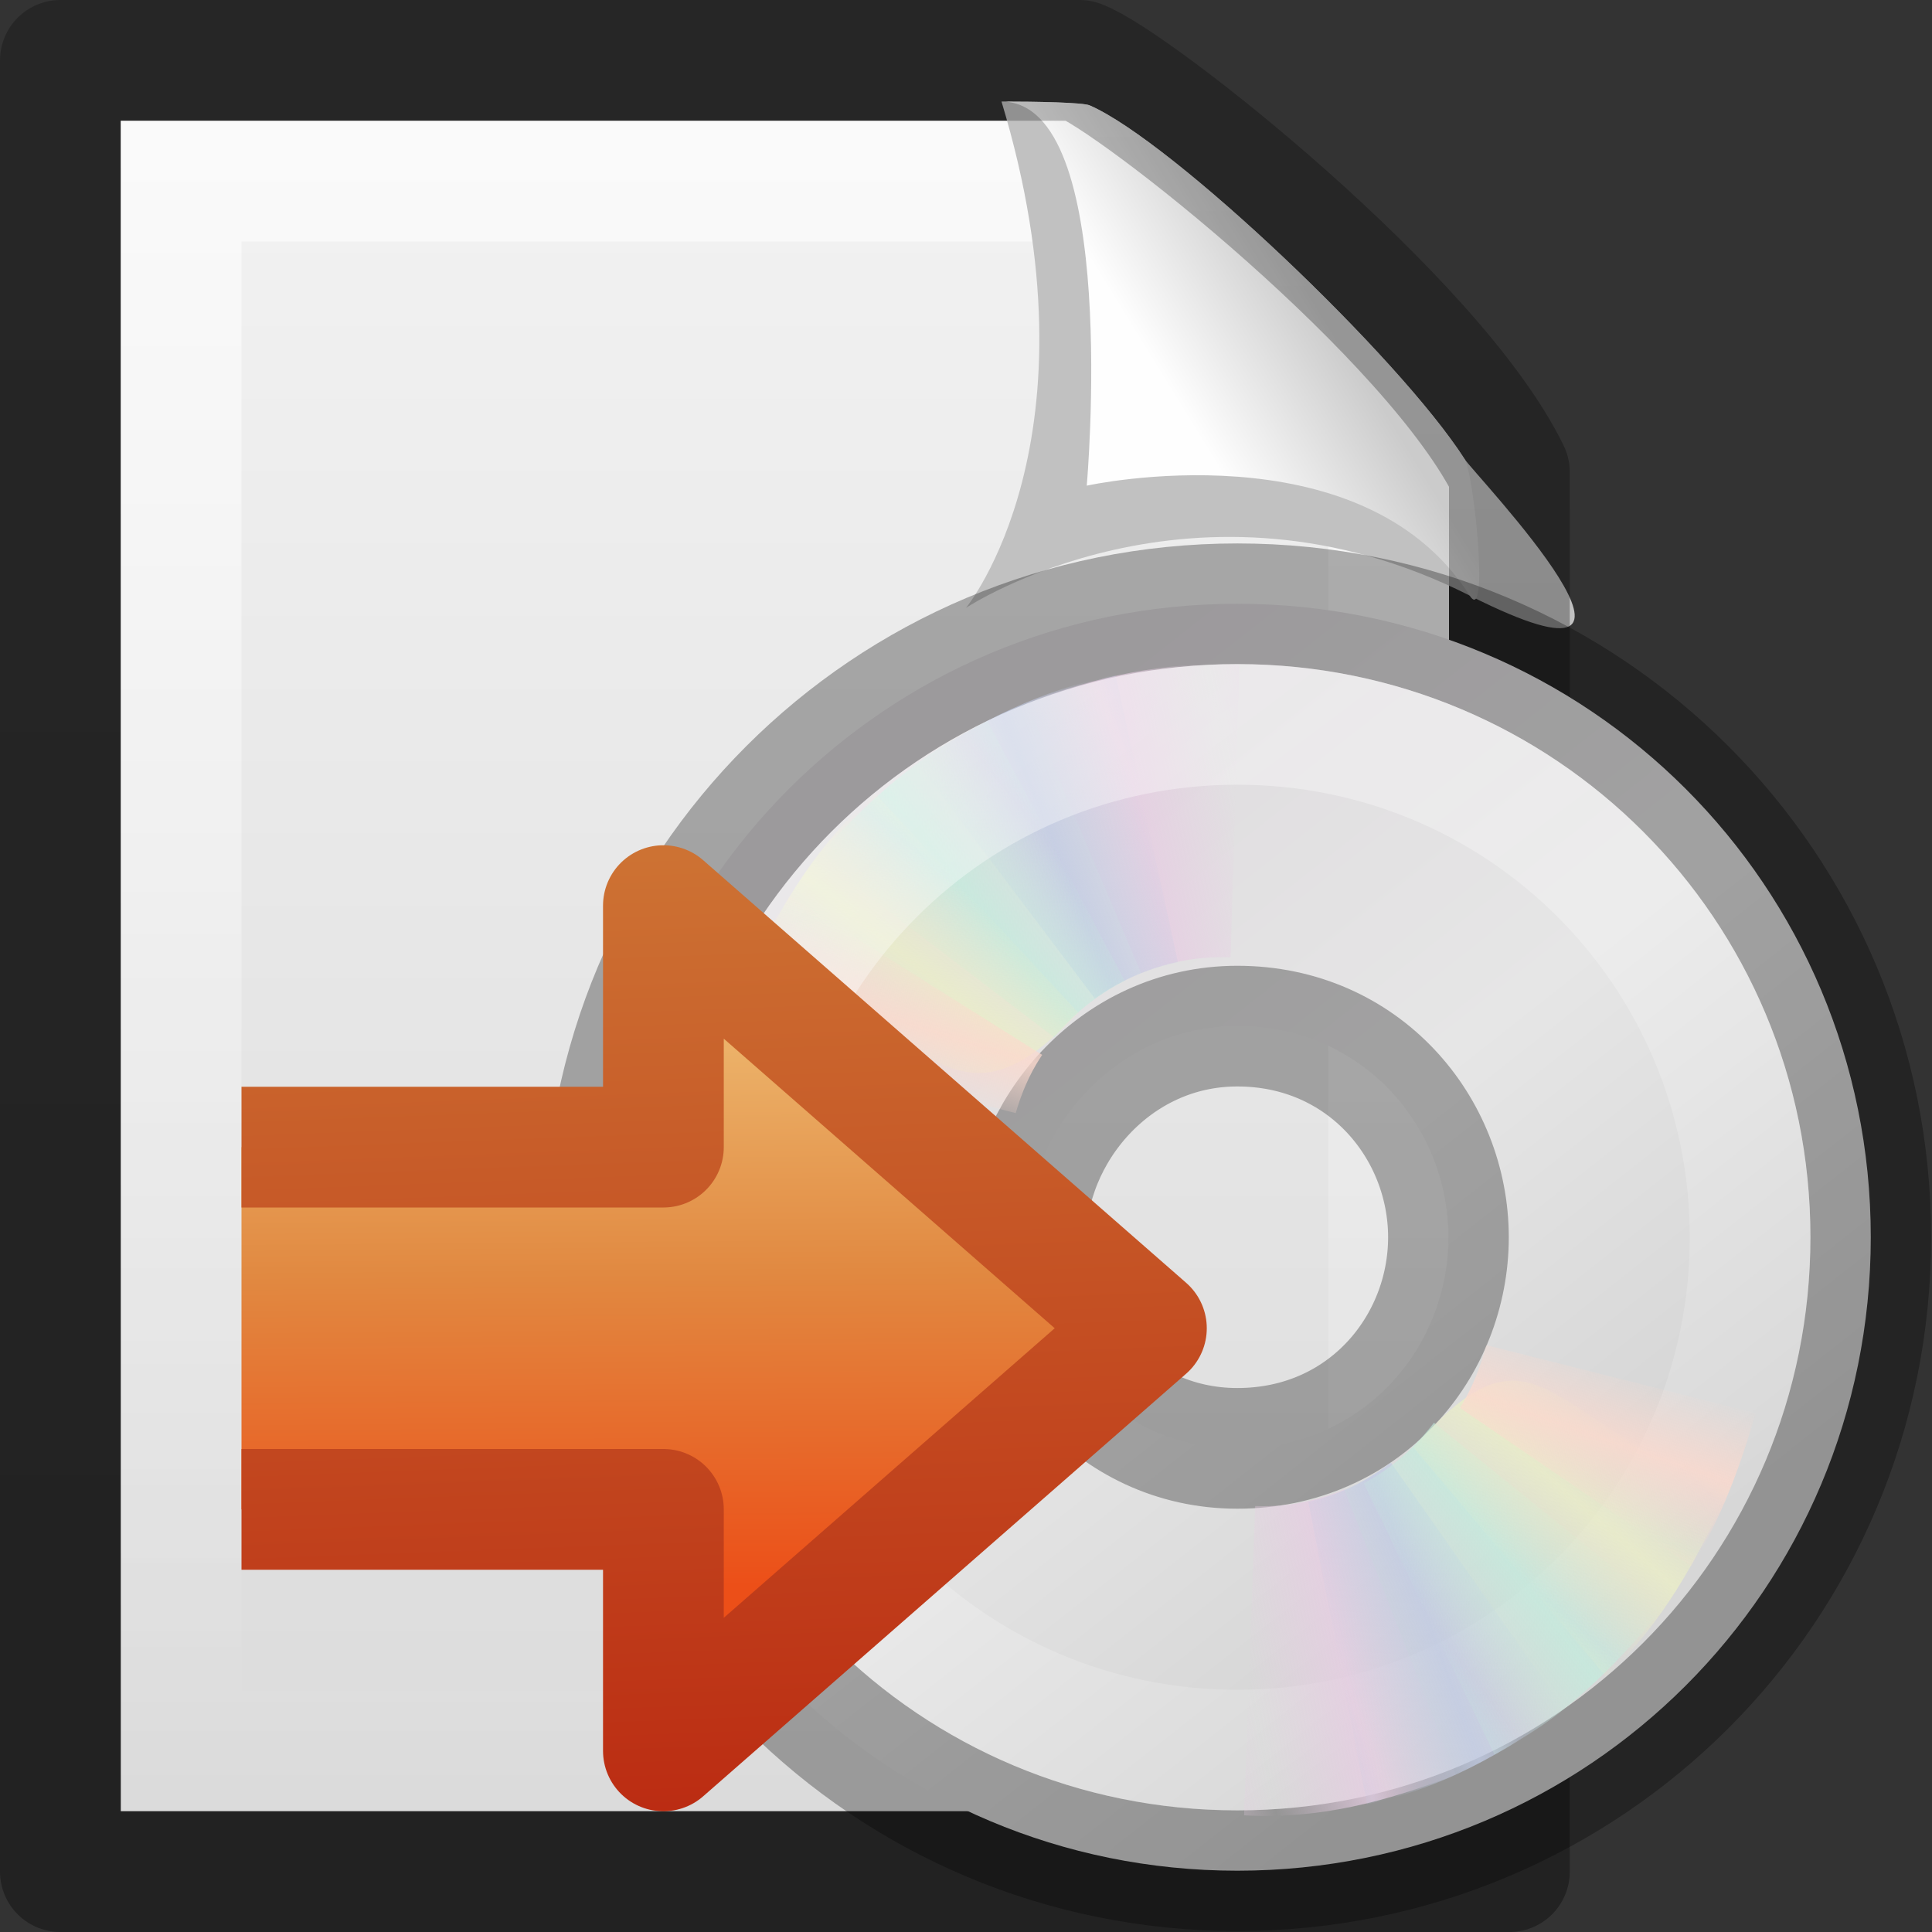 <?xml version="1.0" encoding="UTF-8" standalone="no"?>
<svg
   version="1.0"
   width="16"
   height="16"
   id="svg3334"
   sodipodi:docname="iso-image-burn.svg"
   inkscape:version="1.2.2 (b0a8486541, 2022-12-01)"
   xmlns:inkscape="http://www.inkscape.org/namespaces/inkscape"
   xmlns:sodipodi="http://sodipodi.sourceforge.net/DTD/sodipodi-0.dtd"
   xmlns:xlink="http://www.w3.org/1999/xlink"
   xmlns="http://www.w3.org/2000/svg"
   xmlns:svg="http://www.w3.org/2000/svg"
   xmlns:rdf="http://www.w3.org/1999/02/22-rdf-syntax-ns#"
   xmlns:cc="http://creativecommons.org/ns#"
   xmlns:dc="http://purl.org/dc/elements/1.1/">
  <rect width="100%" height="100%" fill="#333333" stroke="none"/>
  <sodipodi:namedview
     id="namedview4279"
     pagecolor="#ffffff"
     bordercolor="#000000"
     borderopacity="0.25"
     inkscape:showpageshadow="2"
     inkscape:pageopacity="0.0"
     inkscape:pagecheckerboard="0"
     inkscape:deskcolor="#d1d1d1"
     showgrid="false"
     inkscape:zoom="26.8125"
     inkscape:cx="7.7202797"
     inkscape:cy="5.7062937"
     inkscape:window-width="1278"
     inkscape:window-height="1035"
     inkscape:window-x="640"
     inkscape:window-y="0"
     inkscape:window-maximized="0"
     inkscape:current-layer="g3369" />
  <defs
     id="defs3336">
    <linearGradient
       id="linearGradient3600">
      <stop
         id="stop3602"
         style="stop-color:#f4f4f4;stop-opacity:1"
         offset="0" />
      <stop
         id="stop3604"
         style="stop-color:#dbdbdb;stop-opacity:1"
         offset="1" />
    </linearGradient>
    <linearGradient
       x1="25.132"
       y1="0.985"
       x2="25.132"
       y2="47.013"
       id="linearGradient2517"
       xlink:href="#linearGradient3600"
       gradientUnits="userSpaceOnUse"
       gradientTransform="matrix(0.314,0,0,0.326,0.457,-0.322)" />
    <linearGradient
       id="linearGradient3211">
      <stop
         id="stop3213"
         style="stop-color:#ffffff;stop-opacity:1"
         offset="0" />
      <stop
         id="stop3215"
         style="stop-color:#ffffff;stop-opacity:0"
         offset="1" />
    </linearGradient>
    <linearGradient
       x1="24"
       y1="2"
       x2="24"
       y2="46.017"
       id="linearGradient2511"
       xlink:href="#linearGradient3211"
       gradientUnits="userSpaceOnUse"
       gradientTransform="matrix(0.273,0,0,0.302,1.455,0.744)" />
    <linearGradient
       id="linearGradient8589">
      <stop
         id="stop8591"
         style="stop-color:#fefefe;stop-opacity:1"
         offset="0" />
      <stop
         id="stop8593"
         style="stop-color:#cbcbcb;stop-opacity:1"
         offset="1" />
    </linearGradient>
    <linearGradient
       x1="32.892"
       y1="8.059"
       x2="36.358"
       y2="5.457"
       id="linearGradient2507"
       xlink:href="#linearGradient8589"
       gradientUnits="userSpaceOnUse"
       gradientTransform="matrix(0.309,0,0,0.377,0.476,0.107)" />
    <linearGradient
       gradientUnits="userSpaceOnUse"
       xlink:href="#linearGradient3390-178-986-453"
       id="linearGradient3645"
       y2="8"
       x2="10.397"
       y1="16"
       x1="10.097"
       gradientTransform="translate(0,0.5)" />
    <linearGradient
       id="linearGradient3390-178-986-453">
      <stop
         offset="0"
         style="stop-color:#bb2b12;stop-opacity:1"
         id="stop3624" />
      <stop
         offset="1"
         style="stop-color:#cd7233;stop-opacity:1"
         id="stop3626" />
    </linearGradient>
    <linearGradient
       id="linearGradient7012-661-145-733-759-865-745-661-970-94">
      <stop
         offset="0"
         style="stop-color:#f0c178;stop-opacity:1"
         id="stop3618" />
      <stop
         offset="0.5"
         style="stop-color:#e18941;stop-opacity:1"
         id="stop3270" />
      <stop
         offset="1"
         style="stop-color:#ec4f18;stop-opacity:1"
         id="stop3620" />
    </linearGradient>
    <linearGradient
       gradientTransform="translate(-1,0.5)"
       gradientUnits="userSpaceOnUse"
       xlink:href="#linearGradient7012-661-145-733-759-865-745-661-970-94"
       id="linearGradient3635"
       y2="14.161"
       x2="16.06"
       y1="8.963"
       x1="16.102" />
    <linearGradient
       id="linearGradient3487">
      <stop
         offset="0"
         style="stop-color:#e6cde2;stop-opacity:1"
         id="stop3489" />
      <stop
         offset="1"
         style="stop-color:#e6cde2;stop-opacity:0"
         id="stop3491" />
    </linearGradient>
    <linearGradient
       id="linearGradient3495">
      <stop
         offset="0"
         style="stop-color:#c1cbe4;stop-opacity:1"
         id="stop3497" />
      <stop
         offset="1"
         style="stop-color:#c1cbe4;stop-opacity:0"
         id="stop3499" />
    </linearGradient>
    <linearGradient
       id="linearGradient3503">
      <stop
         offset="0"
         style="stop-color:#c4ebdd;stop-opacity:1"
         id="stop3505" />
      <stop
         offset="1"
         style="stop-color:#c4ebdd;stop-opacity:0"
         id="stop3507" />
    </linearGradient>
    <linearGradient
       id="linearGradient3511">
      <stop
         offset="0"
         style="stop-color:#ebeec7;stop-opacity:1"
         id="stop3513" />
      <stop
         offset="1"
         style="stop-color:#ebeec7;stop-opacity:0"
         id="stop3515" />
    </linearGradient>
    <linearGradient
       id="linearGradient3519">
      <stop
         offset="0"
         style="stop-color:#fcd9cd;stop-opacity:1"
         id="stop3521" />
      <stop
         offset="1"
         style="stop-color:#fcd9cd;stop-opacity:0"
         id="stop3523" />
    </linearGradient>
    <linearGradient
       id="linearGradient6036">
      <stop
         offset="0"
         style="stop-color:#ffffff;stop-opacity:1"
         id="stop6038" />
      <stop
         offset="1"
         style="stop-color:#ffffff;stop-opacity:0"
         id="stop6040" />
    </linearGradient>
    <linearGradient
       gradientUnits="userSpaceOnUse"
       id="linearGradient3263"
       y2="14.203"
       x2="35.391"
       y1="32.416"
       x1="12.274">
      <stop
         offset="0"
         style="stop-color:#dedbde;stop-opacity:1"
         id="stop3265" />
      <stop
         offset="0.5"
         style="stop-color:#e6e6e6;stop-opacity:1"
         id="stop3267" />
      <stop
         offset="1"
         style="stop-color:#d2d2d2;stop-opacity:1"
         id="stop3269" />
    </linearGradient>
    <linearGradient
       xlink:href="#linearGradient3263"
       id="linearGradient3204"
       gradientUnits="userSpaceOnUse"
       gradientTransform="matrix(0,0.445,-0.445,0,17.965,-3.062)"
       x1="12.274"
       y1="32.416"
       x2="35.391"
       y2="14.203" />
    <linearGradient
       xlink:href="#linearGradient3487"
       id="linearGradient3208"
       gradientUnits="userSpaceOnUse"
       spreadMethod="reflect"
       x1="20.58"
       y1="10.775"
       x2="24.274"
       y2="9.862" />
    <linearGradient
       xlink:href="#linearGradient3495"
       id="linearGradient3210"
       gradientUnits="userSpaceOnUse"
       spreadMethod="reflect"
       x1="17.495"
       y1="11.2"
       x2="21.047"
       y2="9.796" />
    <linearGradient
       xlink:href="#linearGradient3503"
       id="linearGradient3212"
       gradientUnits="userSpaceOnUse"
       spreadMethod="reflect"
       x1="14.085"
       y1="13.046"
       x2="16.994"
       y2="10.732" />
    <linearGradient
       xlink:href="#linearGradient3511"
       id="linearGradient3214"
       gradientUnits="userSpaceOnUse"
       spreadMethod="reflect"
       x1="12.372"
       y1="16.188"
       x2="14.609"
       y2="13.462" />
    <linearGradient
       xlink:href="#linearGradient3519"
       id="linearGradient3216"
       gradientUnits="userSpaceOnUse"
       spreadMethod="reflect"
       x1="10.609"
       y1="17.886"
       x2="9.73"
       y2="20.613" />
    <linearGradient
       xlink:href="#linearGradient6036"
       id="linearGradient3218"
       gradientUnits="userSpaceOnUse"
       gradientTransform="matrix(0.319,0,0,0.319,-0.086,-0.34)"
       x1="10.502"
       y1="3.61"
       x2="48.799"
       y2="54.698" />
    <linearGradient
       xlink:href="#linearGradient3487"
       id="linearGradient3220"
       gradientUnits="userSpaceOnUse"
       spreadMethod="reflect"
       x1="20.58"
       y1="10.775"
       x2="24.274"
       y2="9.862" />
    <linearGradient
       xlink:href="#linearGradient3495"
       id="linearGradient3222"
       gradientUnits="userSpaceOnUse"
       spreadMethod="reflect"
       x1="17.495"
       y1="11.2"
       x2="21.047"
       y2="9.796" />
    <linearGradient
       xlink:href="#linearGradient3503"
       id="linearGradient3224"
       gradientUnits="userSpaceOnUse"
       spreadMethod="reflect"
       x1="14.085"
       y1="13.046"
       x2="16.994"
       y2="10.732" />
    <linearGradient
       xlink:href="#linearGradient3511"
       id="linearGradient3226"
       gradientUnits="userSpaceOnUse"
       spreadMethod="reflect"
       x1="12.372"
       y1="16.188"
       x2="14.609"
       y2="13.462" />
    <linearGradient
       xlink:href="#linearGradient3519"
       id="linearGradient3228"
       gradientUnits="userSpaceOnUse"
       spreadMethod="reflect"
       x1="10.609"
       y1="17.886"
       x2="9.73"
       y2="20.613" />
    <linearGradient
       gradientTransform="matrix(0.254,0,0,0.305,19.129,-0.685)"
       gradientUnits="userSpaceOnUse"
       xlink:href="#linearGradient3104-9"
       id="linearGradient3019"
       y2="2.906"
       x2="-51.786"
       y1="50.786"
       x1="-51.786" />
    <linearGradient
       id="linearGradient3104-9">
      <stop
         offset="0"
         style="stop-color:#000000;stop-opacity:0.34"
         id="stop3106-5" />
      <stop
         offset="1"
         style="stop-color:#000000;stop-opacity:0.247"
         id="stop3108-5" />
    </linearGradient>
  </defs>
  <g
     id="layer1"
     transform="translate(-1,0)">
    <path
       d="m 2,1 h 7.941 c 0.442,0.162 2.438,1.633 3.059,2.909 0,3.906 2.6e-5,7.185 2.6e-5,11.091 H 2 Z"
       id="path4160"
       style="display:inline;fill:url(#linearGradient2517);fill-opacity:1;stroke:none;stroke-width:1;stroke-linecap:butt;stroke-linejoin:round;stroke-miterlimit:4;stroke-dasharray:none;stroke-dashoffset:0;stroke-opacity:1"
       sodipodi:nodetypes="cccccc" />
    <path
       d="m 12.5,4.215 c 0,3.385 0,6.9 0,10.285 -3,0 -7,0 -10,0 0,-4.333 0,-8.667 0,-13 2.062,0 5.174,0 7.236,0"
       id="path2435"
       style="opacity:0.6;fill:none;stroke:url(#linearGradient2511);stroke-width:1;stroke-linecap:butt;stroke-linejoin:miter;stroke-miterlimit:4;stroke-opacity:1;stroke-dasharray:none;stroke-dashoffset:0;display:inline" />
    <path
       d="M 9.294,0.841 C 10.142,3.645 9,5.034 9,5.034 c 0,0 1.893,-1.251 4.171,-0.102 1.943,0.98 0.036,-1.008 -0.041,-1.129 C 12.587,2.955 10.707,1.17 10.025,0.873 9.97,0.848 9.581,0.841 9.294,0.841 z"
       id="path3330"
       style="fill:#c1c1c1;fill-opacity:1;fill-rule:evenodd;stroke:none;display:inline" />
    <path
       d="M 9.294,0.841 C 10.282,0.841 10,4.022 10,4.022 c 0,0 2.272,-0.501 3.171,0.91 0.163,0.256 0.036,-1.008 -0.041,-1.129 C 12.587,2.955 10.707,1.17 10.025,0.873 9.97,0.848 9.581,0.841 9.294,0.841 z"
       id="path4474"
       style="fill:url(#linearGradient2507);fill-opacity:1;fill-rule:evenodd;stroke:none;display:inline" />
    <path
       d="m 1.5,0.5 c 2.521,0 5.921,0 8.441,0 0.442,0.162 2.939,2.133 3.559,3.409 0,3.906 2.6e-5,7.685 2.6e-5,11.591 -3.667,0 -8.333,0 -12,0 0,-5 0,-10 0,-15 z"
       id="path4444"
       style="fill:none;fill-opacity:1;stroke:url(#linearGradient3019);stroke-width:1;stroke-linecap:butt;stroke-linejoin:round;stroke-miterlimit:4;stroke-opacity:1;stroke-dasharray:none;stroke-dashoffset:0;display:inline;font-variation-settings:normal;opacity:1;vector-effect:none;-inkscape-stroke:none;stop-color:#000000;stop-opacity:1" />
  </g>
  <g
     id="layer1-4"
     transform="matrix(0.673,0,0,0.673,5.081,5.112)">
    <path
       style="fill:url(#linearGradient3204);fill-rule:nonzero;stroke:#000000;stroke-width:1.485;stroke-miterlimit:4;stroke-opacity:0.3"
       id="path2781"
       d="m 15.471,7.629 c 0,-4.321 -3.475,-7.795 -7.795,-7.795 -4.321,0 -7.795,3.475 -7.795,7.795 -8.3e-7,4.321 3.475,7.795 7.795,7.795 4.321,-10e-7 7.795,-3.475 7.795,-7.795 z m -5.197,0 c 0,1.345 -1.033,2.598 -2.598,2.598 -1.565,0 -2.598,-1.358 -2.598,-2.598 0,-1.275 1.076,-2.598 2.598,-2.598 1.558,0 2.598,1.253 2.598,2.598 z" />
    <g
       id="g3527"
       transform="matrix(0.316,0,0,0.31,-0.097,-0.66)"
       style="stroke-width:1.074">
      <path
         style="opacity:0.8;fill:url(#linearGradient3208);fill-opacity:1;fill-rule:nonzero;stroke:none;stroke-width:1.074"
         id="path3296"
         transform="rotate(1.618,24.094,24.176)"
         d="M 15.857,5.731 20.625,16.344 C 21.66,15.885 22.795,15.625 24,15.625 c 0.032,0 0.062,-3.6e-4 0.094,0 L 24.108,4.005 c -2.942,-0.071 -5.543,0.657 -8.251,1.726 z" />
      <path
         style="opacity:0.8;fill:url(#linearGradient3210);fill-opacity:1;fill-rule:nonzero;stroke:none;stroke-width:1.074"
         id="path3308"
         d="m 12.121,7.906 6.931,9.36 c 0.913,-0.67 1.966,-1.167 3.143,-1.425 0.031,-0.007 0.06,-0.014 0.092,-0.02 L 19.857,4.426 c -2.889,0.561 -5.32,1.856 -7.736,3.48 z" />
      <path
         style="opacity:0.8;fill:url(#linearGradient3212);fill-opacity:1;fill-rule:nonzero;stroke:none;stroke-width:1.074"
         id="path3310"
         d="m 8.252,11.647 9.214,7.156 c 0.709,-0.883 1.597,-1.636 2.667,-2.19 0.028,-0.015 0.055,-0.029 0.083,-0.043 L 14.866,6.251 C 12.221,7.541 10.166,9.452 8.252,11.647 Z" />
      <path
         style="opacity:0.8;fill:url(#linearGradient3214);fill-opacity:1;fill-rule:nonzero;stroke:none;stroke-width:1.074"
         id="path3312"
         d="m 5.633,16.074 c 7.175,2.242 7.85,7.031 12.777,1.754 L 10.5,9.132 C 8.279,11.063 6.913,13.459 5.633,16.074 Z" />
      <path
         style="opacity:0.8;fill:url(#linearGradient3216);fill-opacity:1;fill-rule:nonzero;stroke:none;stroke-width:1.074"
         id="path3314"
         d="M 7.155,13.193 C 5.972,14.945 5.248,16.83 4.63,18.837 L 15.969,21.812 C 16.184,21.049 16.487,20.298 16.938,19.594 16.955,19.567 16.982,19.527 17,19.5 Z" />
    </g>
    <path
       style="opacity:0.4;fill:none;stroke:url(#linearGradient3218);stroke-width:1.485;stroke-miterlimit:4;stroke-opacity:1"
       id="path3272"
       d="m 7.675,1.318 c -3.498,0 -6.311,2.813 -6.311,6.311 0,3.498 2.813,6.311 6.311,6.311 3.498,0 6.311,-2.813 6.311,-6.311 0,-3.498 -2.813,-6.311 -6.311,-6.311 z" />
    <g
       id="g3297"
       transform="matrix(-0.314,0,0,-0.334,15.508,16.083)"
       style="stroke-width:1.083">
      <path
         style="opacity:0.8;fill:url(#linearGradient3220);fill-opacity:1;fill-rule:nonzero;stroke:none;stroke-width:1.083"
         id="path3299"
         transform="rotate(1.618,24.094,24.176)"
         d="m 15.857,5.731 4.67,10.396 c 1.035,-0.459 2.17,-0.719 3.375,-0.719 0.032,0 0.062,-3.6e-4 0.094,0 L 24.108,4.005 c -2.942,-0.071 -5.543,0.657 -8.251,1.726 z"
         sodipodi:nodetypes="ccsccc" />
      <path
         style="opacity:0.8;fill:url(#linearGradient3222);fill-opacity:1;fill-rule:nonzero;stroke:none;stroke-width:1.083"
         id="path3301"
         d="m 12.121,7.906 6.805,9.105 c 0.913,-0.67 1.966,-1.167 3.143,-1.425 0.031,-0.007 0.06,-0.014 0.092,-0.02 l -2.303,-11.139 c -2.889,0.561 -5.32,1.856 -7.736,3.48 z"
         sodipodi:nodetypes="cccccc" />
      <path
         style="opacity:0.8;fill:url(#linearGradient3224);fill-opacity:1;fill-rule:nonzero;stroke:none;stroke-width:1.083"
         id="path3303"
         d="m 8.252,11.647 8.985,6.831 c 0.709,-0.883 1.597,-1.636 2.667,-2.19 0.028,-0.015 0.055,-0.029 0.083,-0.043 L 14.866,6.251 C 12.221,7.541 10.166,9.452 8.252,11.647 Z"
         sodipodi:nodetypes="ccsccc" />
      <path
         style="opacity:0.8;fill:url(#linearGradient3226);fill-opacity:1;fill-rule:nonzero;stroke:none;stroke-width:1.083"
         id="path3305"
         d="m 5.633,16.074 c 7.175,2.242 7.479,6.772 12.406,1.494 L 10.5,9.132 C 8.279,11.063 6.913,13.459 5.633,16.074 Z"
         sodipodi:nodetypes="cccc" />
      <path
         style="opacity:0.8;fill:url(#linearGradient3228);fill-opacity:1;fill-rule:nonzero;stroke:none;stroke-width:1.083"
         id="path3307"
         d="m 7.155,13.193 c -1.183,1.752 -1.908,3.636 -2.525,5.644 l 10.557,2.5 c 0.216,-0.763 0.518,-1.515 0.969,-2.219 0.017,-0.027 0.045,-0.067 0.062,-0.094 z"
         sodipodi:nodetypes="cccscc" />
    </g>
  </g>
  <g
     id="layer1-6"
     transform="translate(-6.006,-1.5)">
    <g
       id="g3369"
       transform="matrix(-1,0,0,1,24,0)">
      <path
         style="fill:url(#linearGradient3635);fill-opacity:1;stroke:url(#linearGradient3645);stroke-width:1;stroke-linecap:butt;stroke-linejoin:round;stroke-miterlimit:4;stroke-dasharray:none;stroke-opacity:1"
         id="path2849"
         d="M 15.994,14 H 12.5 v 2 l -4,-3.5 4,-3.5 V 11 h 3.494" />
    </g>
  </g>
</svg>
